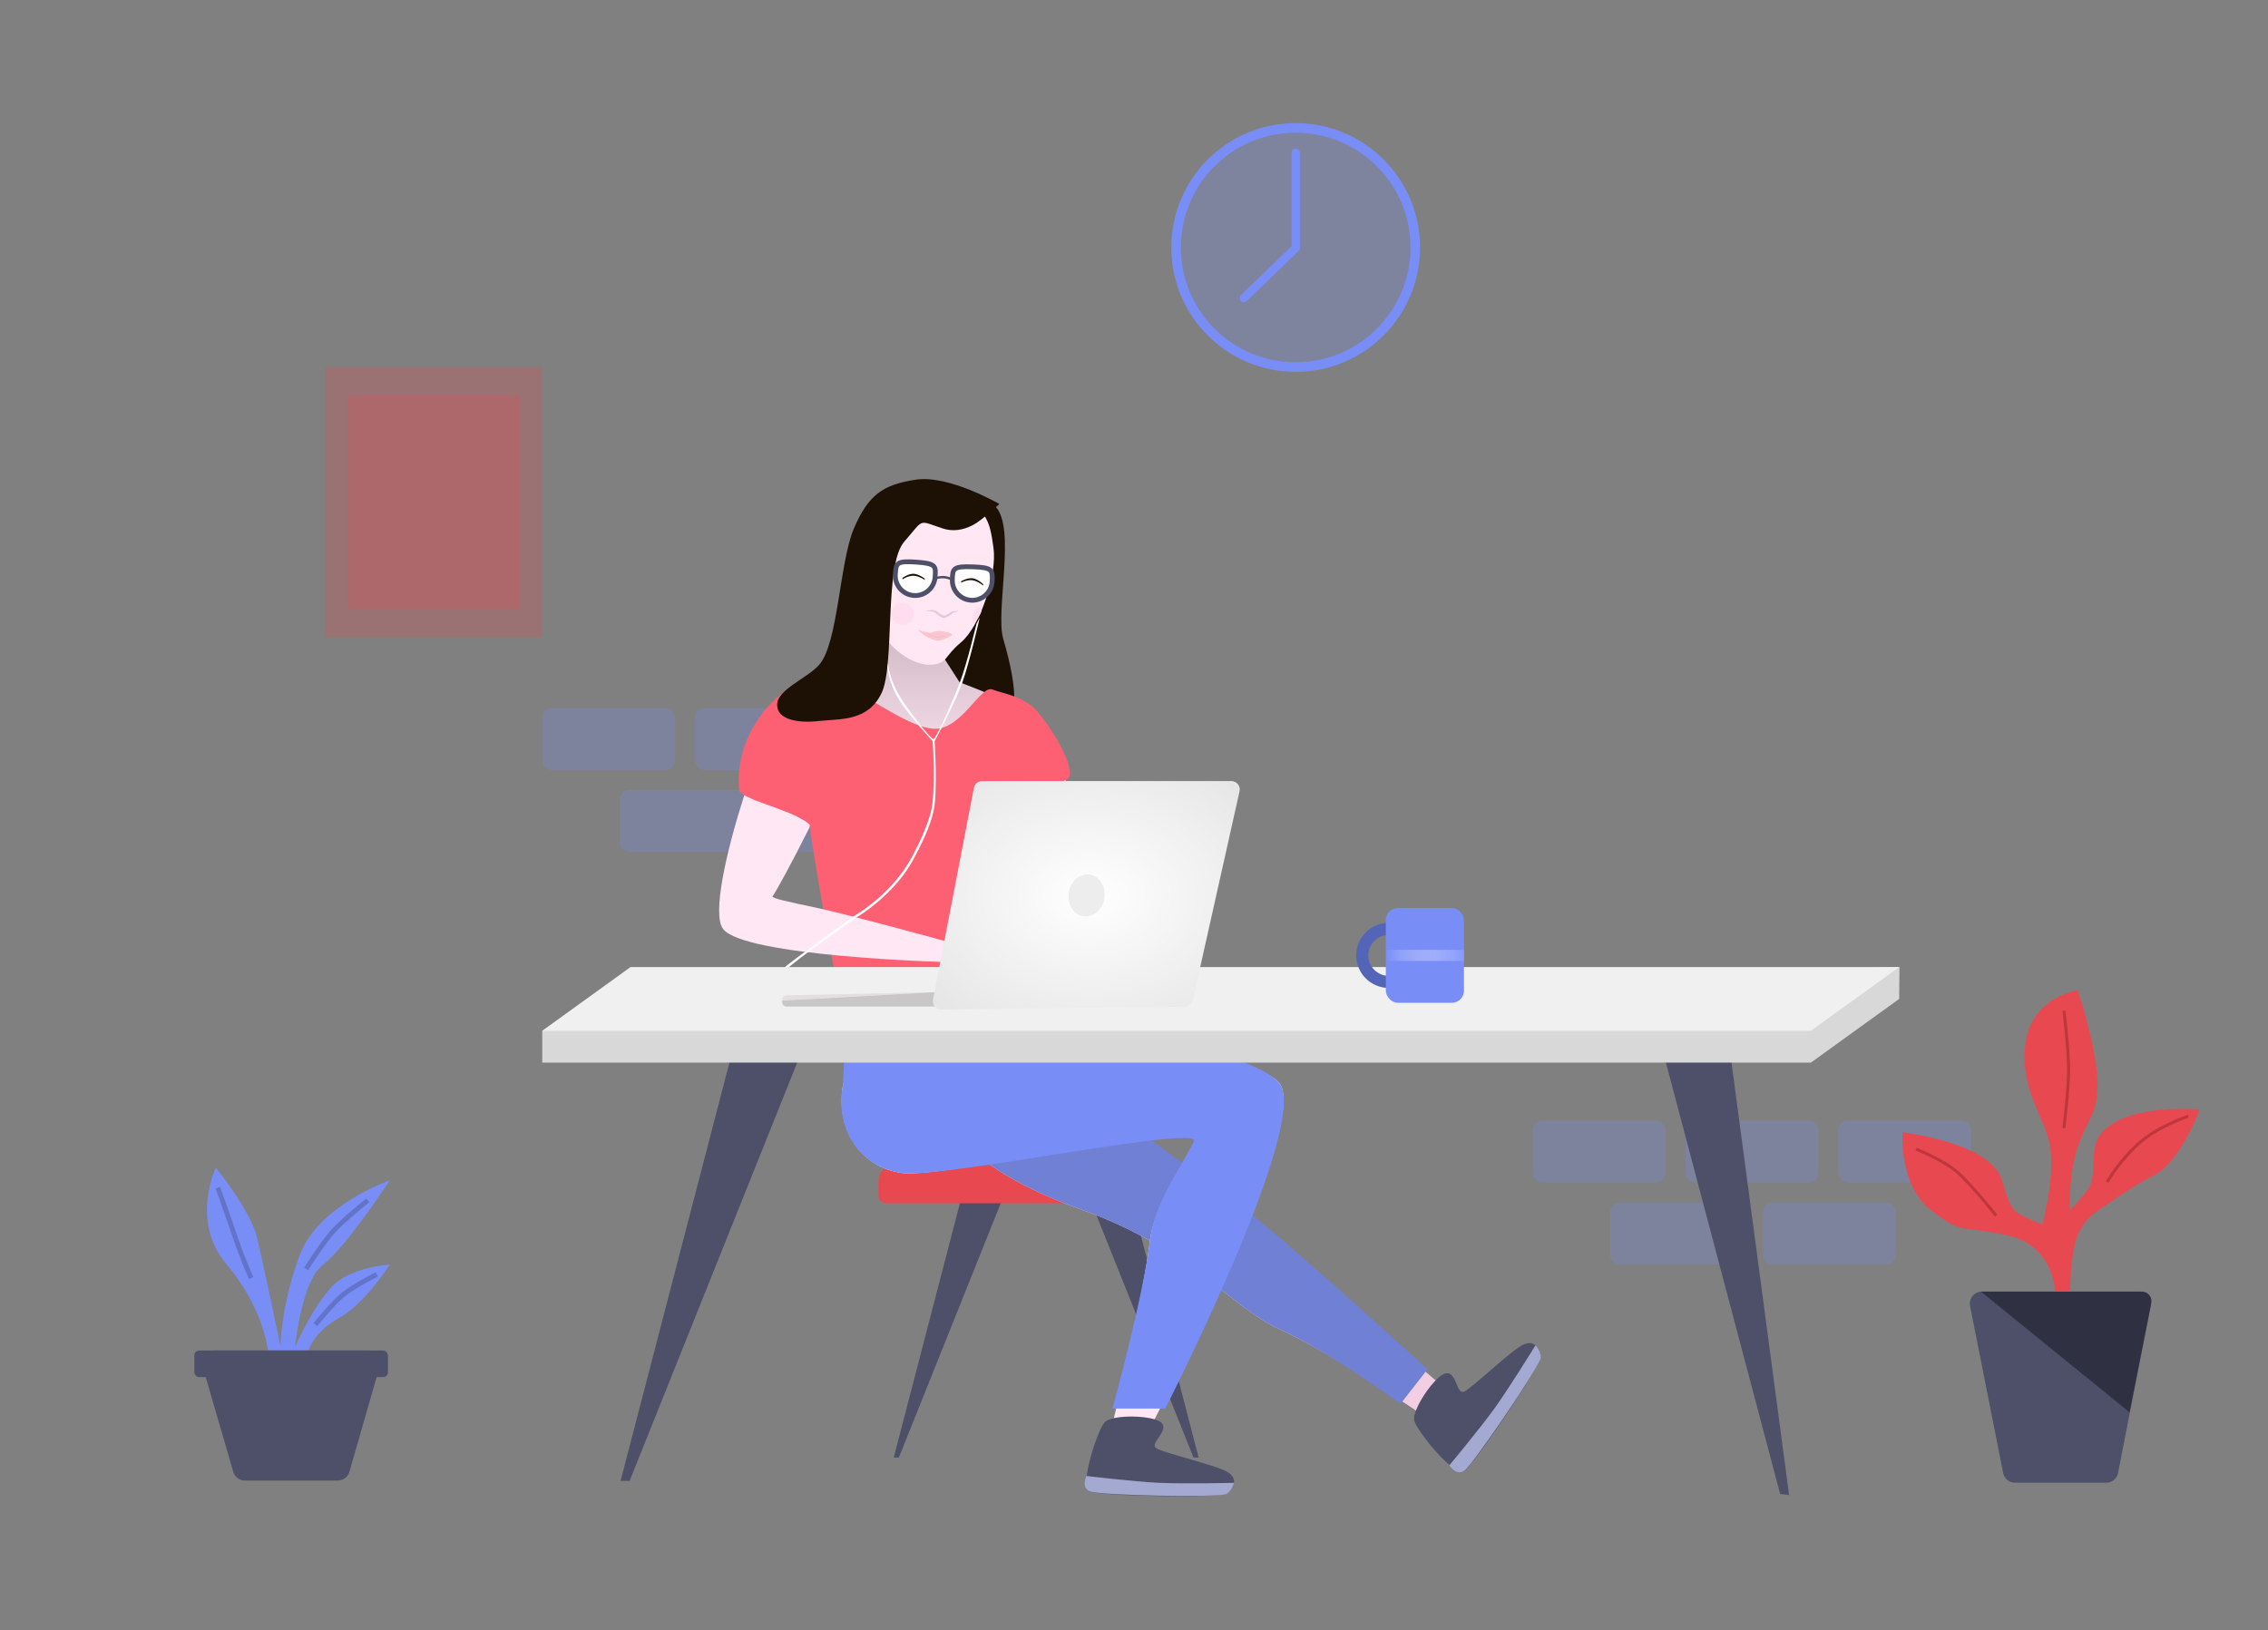 <svg width="473" height="340" viewBox="0 0 473 340" fill="none" xmlns="http://www.w3.org/2000/svg">
<rect x="0" y="0" width="473" height="340" fill="#808080" stroke="none"/>
<rect opacity="0.25" x="319.645" y="233.729" width="27.715" height="12.934" rx="2" fill="#798DF6"/>
<rect opacity="0.25" x="351.517" y="233.729" width="27.715" height="12.934" rx="2" fill="#798DF6"/>
<rect opacity="0.25" x="383.389" y="233.729" width="27.715" height="12.934" rx="2" fill="#798DF6"/>
<rect opacity="0.25" x="335.812" y="250.819" width="27.715" height="12.934" rx="2" fill="#798DF6"/>
<rect opacity="0.25" x="367.684" y="250.819" width="27.715" height="12.934" rx="2" fill="#798DF6"/>
<rect opacity="0.25" x="113.086" y="147.699" width="27.715" height="12.934" rx="2" fill="#798DF6"/>
<rect opacity="0.25" x="144.958" y="147.699" width="27.715" height="12.934" rx="2" fill="#798DF6"/>
<rect opacity="0.25" x="176.83" y="147.699" width="27.715" height="12.934" rx="2" fill="#798DF6"/>
<rect opacity="0.25" x="129.253" y="164.79" width="27.715" height="12.934" rx="2" fill="#798DF6"/>
<rect opacity="0.25" x="161.125" y="164.79" width="27.715" height="12.934" rx="2" fill="#798DF6"/>
<path fill-rule="evenodd" clip-rule="evenodd" d="M200.556 249.583L209.268 249.583L187.461 304.023L186.393 304.023L200.556 249.583Z" fill="#4D5068"/>
<path fill-rule="evenodd" clip-rule="evenodd" d="M235.818 249.583L227.107 249.583L248.914 304.023L249.982 304.023L235.818 249.583Z" fill="#4D5068"/>
<path d="M183.204 246.3C183.204 244.51 184.655 243.06 186.444 243.06H245.094C246.884 243.06 248.334 244.51 248.334 246.3V249.365C248.334 250.26 247.609 250.985 246.714 250.985H184.824C183.93 250.985 183.204 250.26 183.204 249.365V246.3Z" fill="#E84951"/>
<path fill-rule="evenodd" clip-rule="evenodd" d="M197.062 232.23C197.062 232.23 199.265 242.956 225.404 252.25C248.334 260.403 256.593 272.678 266.938 277.296C277.283 281.915 297.075 295.404 297.075 295.404L302.009 290.195C302.009 290.195 265.679 258.507 256.593 252.25C250.38 247.971 229.433 229.869 229.433 229.869L197.062 232.23Z" fill="#F2CEE2"/>
<path fill-rule="evenodd" clip-rule="evenodd" d="M197.062 232.23C197.062 232.23 199.265 242.956 225.404 252.25C248.334 260.403 256.593 272.678 266.938 277.296C277.283 281.915 292.083 292.824 292.083 292.824L297.71 285.612C297.71 285.612 264.562 255.229 255.476 248.972C249.263 244.692 229.433 229.869 229.433 229.869L197.062 232.23Z" fill="#7080D5"/>
<path fill-rule="evenodd" clip-rule="evenodd" d="M175.791 226.389C174.242 235.734 179.651 243.61 188.275 244.688C196.899 245.765 252.217 233.186 250.344 236.899C247.039 243.455 240.769 250.912 239.823 258.844C238.425 270.565 231.813 297.893 231.813 297.893H239.823C239.823 297.893 272.334 236.289 267.122 226.389C261.91 216.488 178.219 211.744 175.791 226.389Z" fill="#FFE7F4"/>
<path fill-rule="evenodd" clip-rule="evenodd" d="M175.791 226.389C174.03 235.864 179.651 243.61 188.275 244.688C196.899 245.765 250.845 234.396 248.972 238.109C245.667 244.664 240.769 250.912 239.823 258.844C238.425 270.565 232.003 293.799 232.003 293.799H243.022C243.022 293.799 272.334 236.289 267.122 226.389C265.822 223.918 257.283 218.94 236.5 217.1C233.834 216.863 176.363 214.771 176.311 214.776L175.791 226.389Z" fill="#798DF6"/>
<path fill-rule="evenodd" clip-rule="evenodd" d="M207.547 105.613C211.98 109.942 207.547 127.491 209.222 133.23C210.897 138.97 211.649 143.159 211.548 146.824C211.448 150.49 193.361 141.46 191.3 141.344C189.238 141.228 190.103 113.64 190.103 113.64L200.137 106.548C200.137 106.548 203.114 101.285 207.547 105.613Z" fill="#1D1105"/>
<path fill-rule="evenodd" clip-rule="evenodd" d="M170.795 142.326H179.647L184.915 133.641L195.631 135.325L200.137 142.326C200.137 142.326 210.761 146.226 214.599 148.897C218.437 151.568 223.555 164.26 222.272 164.79C213.188 168.543 194.274 155.03 190.687 155.03C184.549 155.03 170.795 142.326 170.795 142.326Z" fill="url(#paint0_linear)"/>
<path fill-rule="evenodd" clip-rule="evenodd" d="M176.311 214.776C176.311 214.776 170.31 183.508 168.901 172.449C168.582 169.952 154.374 166.976 154.164 164.79C153.056 153.257 161.698 143.924 167.48 142.326C169.668 141.722 172.552 141.219 177.619 143.803C183.125 146.612 190.397 152.01 195.046 152.01C200.556 152.01 204.545 142.945 206.907 143.803C209.327 144.683 212.126 144.967 215.155 147.239C216.995 148.62 223.388 157.52 223.099 161.55C222.898 164.359 215.155 162.913 212.649 163.482C204.636 165.301 210.801 183.631 206.907 191.286C200.792 203.307 208.548 215.936 208.548 215.936L176.311 214.776Z" fill="#FE6073"/>
<path fill-rule="evenodd" clip-rule="evenodd" d="M155.213 165.894C151.474 177.63 148.473 190.636 150.795 193.753C155.087 199.513 196.992 200.664 196.992 200.664L198.471 196.668C198.471 196.668 177.404 190.863 170.796 189.461C164.238 188.07 160.854 187.347 161.125 186.962C161.849 185.934 165.124 180.031 168.656 172.92C168.656 172.92 169.171 172.058 168.656 171.865C168.656 171.865 168.045 171.257 167.341 170.93C166.637 170.603 166.163 170.21 164.654 169.608C161.967 168.537 157.438 166.917 157.438 166.917C156.733 166.575 155.213 165.894 155.213 165.894Z" fill="#FFE7F4"/>
<path fill-rule="evenodd" clip-rule="evenodd" d="M194.423 138.631C197.685 138.303 196.795 137.018 200.43 133.974C204.455 130.602 207.985 119.763 207.194 114.265C206.404 108.767 205.989 105.193 197.106 103.149C188.223 101.105 180.235 105.642 178.339 112.945C176.442 120.248 180.736 126.287 183.49 131.273C186.244 136.259 191.16 138.959 194.423 138.631Z" fill="#FFE7F4"/>
<path fill-rule="evenodd" clip-rule="evenodd" d="M188.208 130.299C189.484 130.299 190.518 129.265 190.518 127.989C190.518 126.714 189.484 125.68 188.208 125.68C186.933 125.68 185.899 126.714 185.899 127.989C185.899 129.265 186.933 130.299 188.208 130.299Z" fill="#FFDDEF"/>
<path fill-rule="evenodd" clip-rule="evenodd" d="M204.423 126.742C203.147 126.742 202.82 128.482 202.82 129.757C202.82 131.033 205.698 126.742 204.423 126.742Z" fill="#FFDDEF"/>
<path fill-rule="evenodd" clip-rule="evenodd" d="M196.635 110.235C191.293 108.485 192.857 108.112 188.588 112.979C184.318 117.846 186.696 138.587 183.85 144.57C181.005 150.553 175.108 149.908 170.796 150.39C166.483 150.873 162.072 150.174 162.072 147.008C162.072 143.842 168.188 141.576 170.796 138.721C174.806 134.33 175.078 117.229 178.084 110.235C181.09 103.242 184.072 101.106 190.981 100.052C197.891 98.999 208.416 105.125 208.416 105.125C208.416 105.125 204.693 108.607 202.939 109.507C200.724 110.644 198.622 110.886 196.635 110.235Z" fill="#1D1105"/>
<path fill-rule="evenodd" clip-rule="evenodd" d="M242.306 296.847C243.772 298.561 239.615 301.115 241.161 302.089C242.707 303.064 253.239 305.523 255.801 306.921C258.364 308.32 257.371 310.478 255.801 311.497C254.232 312.516 229.822 312.106 227.372 311.101C224.922 310.096 228.857 298.499 230.332 296.716C231.807 294.932 240.84 295.134 242.306 296.847Z" fill="#4D5068"/>
<path fill-rule="evenodd" clip-rule="evenodd" d="M226.587 307.865C226.587 307.865 236.523 309.053 241.75 309.296C246.977 309.539 257.373 309.296 257.373 309.296C257.373 309.296 257.087 310.772 255.804 311.605C254.521 312.438 229.374 311.922 227.372 311.101C225.37 310.279 226.587 307.865 226.587 307.865Z" fill="#A4A9D1"/>
<path fill-rule="evenodd" clip-rule="evenodd" d="M198.638 127.929C198.35 128.233 197.483 128.813 196.9 128.891C196.318 128.968 195.381 128.01 194.965 127.768C194.306 127.386 193.276 127.512 193.265 127.447C193.252 127.369 194.301 127.083 195.121 127.355C195.407 127.449 196.404 128.486 196.964 128.374C197.524 128.262 198.166 127.771 198.403 127.611C198.663 127.435 199.722 127.408 199.827 127.47C199.945 127.539 198.856 127.698 198.638 127.929Z" fill="#E4CAD8"/>
<path opacity="0.213" fill-rule="evenodd" clip-rule="evenodd" d="M196.246 131.646C195.765 131.608 194.823 131.635 194.376 131.924C193.927 132.215 191.878 131.47 191.512 131.369C191.235 131.293 192.707 132.566 193.494 132.908C193.825 133.052 194.791 133.651 195.694 133.641C196.467 133.632 198.175 132.768 198.444 132.517C198.883 132.107 197.209 131.721 196.246 131.646Z" fill="#E84951"/>
<path fill-rule="evenodd" clip-rule="evenodd" d="M190.222 122.205C191.685 122.452 193.178 121.865 193.342 120.935C193.434 120.413 191.956 119.686 190.64 119.599C189.461 119.522 187.723 120.212 187.723 120.212C187.723 120.212 188.759 121.957 190.222 122.205Z" fill="#E4CAD8"/>
<path fill-rule="evenodd" clip-rule="evenodd" d="M190.158 121.938C191.291 122.138 193.185 121.824 193.342 120.935C193.43 120.436 191.734 120.037 190.476 119.955C189.348 119.88 187.723 120.212 187.723 120.212C187.723 120.212 189.026 121.738 190.158 121.938Z" fill="white"/>
<path opacity="0.751" fill-rule="evenodd" clip-rule="evenodd" d="M190.984 121.996C191.425 122.027 191.808 121.695 191.839 121.254C191.869 120.813 191.537 120.43 191.096 120.4C190.655 120.369 190.273 120.701 190.242 121.142C190.211 121.583 190.544 121.965 190.984 121.996Z" fill="#1D1105"/>
<path fill-rule="evenodd" clip-rule="evenodd" d="M202.951 122.999C201.677 123.204 199.89 122.514 199.981 121.48C200.031 120.899 201.423 120.112 202.868 120.349C204.978 120.695 205.479 121.48 205.479 121.48C205.479 121.48 204.224 122.795 202.951 122.999Z" fill="#E4CAD8"/>
<path fill-rule="evenodd" clip-rule="evenodd" d="M202.963 122.691C201.785 122.88 199.897 122.436 199.981 121.48C200.026 120.966 201.446 120.454 202.963 120.601C204.479 120.749 205.479 121.48 205.479 121.48C205.479 121.48 204.14 122.502 202.963 122.691Z" fill="white"/>
<path opacity="0.751" fill-rule="evenodd" clip-rule="evenodd" d="M202.643 122.703C203.083 122.741 203.471 122.415 203.51 121.975C203.548 121.535 203.223 121.147 202.782 121.108C202.342 121.07 201.954 121.395 201.915 121.836C201.877 122.276 202.203 122.664 202.643 122.703Z" fill="#1D1105"/>
<path opacity="0.499" fill-rule="evenodd" clip-rule="evenodd" d="M194.088 118.939C193.211 118.923 193.404 118.405 191.429 118.083C189.454 117.761 188.831 118.374 187.892 117.983C186.952 117.593 189.74 116.954 191.681 117.451C193.622 117.947 194.964 118.954 194.088 118.939Z" fill="#1D1105"/>
<path opacity="0.499" fill-rule="evenodd" clip-rule="evenodd" d="M199.773 118.999C200.648 119.06 200.24 118.791 202.236 118.643C204.232 118.494 204.86 119.626 205.83 119.815C206.8 120.004 204.464 117.885 202.382 117.892C200.3 117.898 198.899 118.938 199.773 118.999Z" fill="#1D1105"/>
<path fill-rule="evenodd" clip-rule="evenodd" d="M301.602 286.444C303.838 286.147 303.716 291.025 305.375 290.259C307.034 289.493 314.832 281.999 317.401 280.612C319.969 279.225 321.238 281.233 321.238 283.104C321.238 284.976 307.599 305.224 305.422 306.731C303.245 308.238 295.663 298.622 294.97 296.414C294.278 294.206 299.367 286.74 301.602 286.444Z" fill="#4D5068"/>
<path fill-rule="evenodd" clip-rule="evenodd" d="M302.282 305.627C302.282 305.627 308.689 297.942 311.739 293.69C314.79 289.439 320.248 280.588 320.248 280.588C320.248 280.588 321.33 281.631 321.33 283.161C321.33 284.69 307.202 305.499 305.422 306.731C303.643 307.963 302.282 305.627 302.282 305.627Z" fill="#A4A9D1"/>
<path fill-rule="evenodd" clip-rule="evenodd" d="M190.583 124.208C192.874 124.368 194.86 122.641 195.021 120.351C195.181 118.06 195.218 117.534 191.07 117.244C186.923 116.954 186.887 117.48 186.726 119.771C186.566 122.061 188.293 124.048 190.583 124.208Z" fill="white" stroke="#4D5068"/>
<path fill-rule="evenodd" clip-rule="evenodd" d="M202.622 125.205C204.916 125.285 206.841 123.49 206.921 121.195C207.001 118.901 207.02 118.374 202.865 118.229C198.71 118.083 198.692 118.611 198.612 120.905C198.532 123.2 200.327 125.125 202.622 125.205Z" fill="white" stroke="#4D5068"/>
<path fill-rule="evenodd" clip-rule="evenodd" d="M188.208 120.847C188.208 120.847 189.377 120.05 190.518 120.093C191.658 120.137 192.846 120.949 192.846 120.949V120.688C192.846 120.688 191.628 119.717 190.527 119.683C189.426 119.649 188.208 120.546 188.208 120.546V120.847Z" fill="#1D1105"/>
<path fill-rule="evenodd" clip-rule="evenodd" d="M194.942 120.424C194.942 120.424 195.903 120.084 196.821 120.132C197.74 120.181 198.632 120.617 198.632 120.617L198.572 121.117C198.572 121.117 197.712 120.682 196.78 120.633C195.848 120.585 194.882 120.923 194.882 120.923L194.942 120.424Z" fill="#4D5068"/>
<path fill-rule="evenodd" clip-rule="evenodd" d="M185.08 139.117C185.08 139.117 185.289 142.23 187.266 145.58C189.243 148.931 194.524 154.612 194.524 154.612C194.524 154.612 195.168 165.198 194.175 169.222C193.366 172.504 191.528 176.22 190.274 178.59C186.085 186.505 178.519 190.808 178.519 190.808C178.519 190.808 164.622 200.736 163.42 201.983C162.219 203.229 158.271 207.123 158.271 208.705C158.271 210.287 158.172 212.247 161.778 212.893C163.42 213.188 167.739 213.765 172.243 214.022C177.51 214.323 183.077 213.996 185.244 213.68C189.264 213.094 192.785 208.632 192.843 208.444C192.901 208.257 192.845 208.071 192.454 208.071C192.063 208.071 192.12 208.132 191.962 208.358C191.804 208.583 188.588 212.572 185.08 213.188C183.334 213.494 177.709 213.794 172.385 213.532C167.013 213.268 162.111 212.631 161.213 212.287C158.795 211.361 158.795 210.451 158.795 209.138C158.795 207.826 161.036 205.169 163.629 202.555C166.222 199.941 178.728 191.296 178.728 191.296C178.728 191.296 186.684 186.627 190.687 178.888C191.957 176.433 193.863 172.829 194.689 169.222C195.599 165.248 194.922 154.612 194.922 154.612C194.922 154.612 199.155 146.717 200.702 142.353C202.249 137.989 204.327 128.833 204.327 128.833L203.643 130.129C203.643 130.129 201.679 138.401 200.183 142.353C198.688 146.305 195.215 154.105 194.689 154.166C194.164 154.227 189.599 148.478 187.594 145.169C185.588 141.86 185.135 138.403 185.135 138.403L185.08 139.117Z" fill="white"/>
<path fill-rule="evenodd" clip-rule="evenodd" d="M154.405 212.873L169.77 212.873L131.309 308.887L129.425 308.887L154.405 212.873Z" fill="#4D5068"/>
<path fill-rule="evenodd" clip-rule="evenodd" d="M360.031 213.507L344.782 211.635L371.254 311.62L373.124 311.85L360.031 213.507Z" fill="#4D5068"/>
<path fill-rule="evenodd" clip-rule="evenodd" d="M131.499 208.358L396.147 201.714L396.083 208.358L377.67 221.645H113.086V215.001L131.499 208.358Z" fill="#D8D8D8"/>
<path fill-rule="evenodd" clip-rule="evenodd" d="M131.499 201.714H396.083L377.67 215.001H113.086L131.499 201.714Z" fill="#F0F0F0"/>
<path fill-rule="evenodd" clip-rule="evenodd" d="M163.989 207.604C163.519 207.614 163.144 207.998 163.144 208.468V208.705L195.045 206.946L163.989 207.604Z" fill="#E1DFDF"/>
<path fill-rule="evenodd" clip-rule="evenodd" d="M163.144 208.705V209.079C163.144 209.556 163.53 209.943 164.008 209.943H245.153C245.937 209.943 246.622 209.416 246.823 208.659L258.407 165.115C258.699 164.018 257.872 162.942 256.737 162.942H204.824C203.994 162.942 203.281 163.533 203.126 164.348L195.045 206.946L163.144 208.705Z" fill="#C8C6C6"/>
<path fill-rule="evenodd" clip-rule="evenodd" d="M203.122 164.343C203.279 163.53 203.991 162.942 204.819 162.942H256.827C257.934 162.942 258.755 163.968 258.514 165.048L248.766 208.609C248.591 209.391 247.902 209.95 247.101 209.96L196.301 210.585C195.206 210.598 194.375 209.604 194.583 208.529L203.122 164.343Z" fill="url(#paint1_radial)"/>
<path fill-rule="evenodd" clip-rule="evenodd" d="M225.997 191.129C228.053 191.418 229.995 189.704 230.333 187.3C230.67 184.897 229.277 182.714 227.22 182.425C225.163 182.136 223.222 183.85 222.884 186.253C222.546 188.657 223.94 190.84 225.997 191.129Z" fill="#EDEDED"/>
<path fill-rule="evenodd" clip-rule="evenodd" d="M289.63 204.805C292.682 204.805 295.156 202.331 295.156 199.279C295.156 196.227 292.682 193.753 289.63 193.753C286.579 193.753 284.105 196.227 284.105 199.279C284.105 202.331 286.579 204.805 289.63 204.805Z" stroke="#5464B7" stroke-width="2.52"/>
<rect x="289.019" y="189.385" width="16.296" height="19.788" rx="2.52" fill="#798DF6"/>
<path fill-rule="evenodd" clip-rule="evenodd" d="M289.019 200.443V198.115C289.019 198.115 293.093 198.115 297.167 198.115C301.241 198.115 305.315 198.115 305.315 198.115V200.443C305.315 200.443 301.241 200.443 297.167 200.443C293.093 200.443 289.019 200.443 289.019 200.443Z" fill="url(#paint2_linear)"/>
<path fill-rule="evenodd" clip-rule="evenodd" d="M410.868 272.413C410.559 270.855 411.752 269.404 413.34 269.404H446.07C447.656 269.404 448.848 270.851 448.543 272.408L441.727 307.236C441.496 308.418 440.459 309.272 439.254 309.272H420.239C419.036 309.272 418 308.421 417.767 307.241L410.868 272.413Z" fill="#4D5068"/>
<path fill-rule="evenodd" clip-rule="evenodd" d="M413.126 269.404H446.693C447.955 269.404 448.901 270.557 448.655 271.795L444.114 294.581L413.126 269.404Z" fill="#2F3143"/>
<path fill-rule="evenodd" clip-rule="evenodd" d="M431.724 269.404C431.724 269.404 431.74 261.377 433.318 257.622C434.895 253.866 437.25 252.715 439.324 251.308C443.173 248.696 445.825 246.862 449.131 245.208C454.803 242.369 458.765 231.419 458.765 231.419C458.765 231.419 443.9 230.052 438.406 236.17C435.71 239.173 437.232 242.36 436.091 246.796C435.682 248.385 431.724 252.37 431.724 252.37C431.724 252.37 431.295 245.208 433.318 239.222C435.34 233.237 437.758 232.299 437.427 225.088C437.096 217.878 433.318 206.56 433.318 206.56C433.318 206.56 423.577 207.926 422.397 217.758C421.218 227.591 426.529 232.801 427.56 239.222C428.59 245.643 425.975 255.378 425.975 255.378C425.975 255.378 421.128 253.652 420.068 252.37C417.824 249.656 418.304 246.125 416.033 243.54C411.018 237.831 396.801 236.17 396.801 236.17C396.801 236.17 395.931 247.118 402.671 252.37C409.41 257.622 408.3 255.472 418.424 257.622C428.548 259.771 428.548 269.404 428.548 269.404H431.724Z" fill="#E84951"/>
<path d="M439.449 246.549C439.449 246.549 441.713 242.529 445.757 238.751C449.801 234.973 456.372 232.829 456.372 232.829" stroke="#BF363D" stroke-width="0.63"/>
<path d="M430.435 235.316C430.435 235.316 431.418 227.286 431.418 223.054C431.418 218.822 430.435 210.793 430.435 210.793" stroke="#BF363D" stroke-width="0.63"/>
<path d="M416.318 253.579C416.318 253.579 410.982 246.799 407.957 244.286C404.931 241.773 399.595 239.689 399.595 239.689" stroke="#BF363D" stroke-width="0.63"/>
<path fill-rule="evenodd" clip-rule="evenodd" d="M70.721 274.912C76.107 271.966 81.297 263.762 81.297 263.762C81.297 263.762 72.989 264.222 69.046 268.527C65.103 272.831 61.563 280.838 61.563 280.838C61.563 280.838 62.803 267.232 67.419 263.762C72.035 260.292 81.297 246.209 81.297 246.209C81.297 246.209 66.51 251.274 62.557 261.668C58.603 272.063 58.498 280.838 58.498 280.838C58.498 280.838 54.993 263.903 53.597 258.122C52.2 252.341 45.02 243.569 45.02 243.569C45.02 243.569 39.602 254.731 47.285 263.762C54.968 272.793 55.897 281.697 55.897 281.697H64.348C64.348 281.697 65.334 277.859 70.721 274.912Z" fill="#798DF6"/>
<path d="M45.422 247.732C45.422 247.732 47.323 252.958 49.098 258.188C50.873 263.418 52.403 266.59 52.403 266.59" stroke="#6373C8"/>
<path d="M63.855 264.67C63.855 264.67 67.305 259.224 69.452 256.833C71.6 254.443 76.704 250.366 76.704 250.366" stroke="#6373C8"/>
<path d="M65.78 276.318C65.78 276.318 69.304 271.892 71.542 270.058C73.779 268.224 78.58 265.826 78.58 265.826" stroke="#6373C8"/>
<path fill-rule="evenodd" clip-rule="evenodd" d="M42.224 284.921C41.755 283.309 42.965 281.697 44.644 281.697H76.798C78.474 281.697 79.683 283.303 79.219 284.914L72.867 306.995C72.556 308.075 71.569 308.819 70.445 308.819H51.073C49.953 308.819 48.967 308.079 48.654 307.003L42.224 284.921Z" fill="#4D5068"/>
<rect x="40.528" y="281.697" width="40.375" height="5.543" rx="1" fill="#4D5068"/>
<path fill-rule="evenodd" clip-rule="evenodd" d="M270.22 76.565C283.996 76.565 295.163 65.397 295.163 51.621C295.163 37.846 283.996 26.678 270.22 26.678C256.444 26.678 245.276 37.846 245.276 51.621C245.276 65.397 256.444 76.565 270.22 76.565Z" fill="#798DF6" fill-opacity="0.258" stroke="#798DF6" stroke-width="2"/>
<rect x="269.345" y="30.995" width="1.75" height="21.585" rx="0.875" fill="#798DF6"/>
<rect x="259.365" y="63.427" width="1.75" height="16.733" rx="0.875" transform="rotate(-134 259.365 63.427)" fill="#798DF6"/>
<rect x="67.818" y="76.565" width="45.268" height="56.353" fill="#E84951" fill-opacity="0.252"/>
<rect x="72.548" y="82.453" width="35.808" height="44.577" fill="#E84951" fill-opacity="0.247"/>
<path fill-rule="evenodd" clip-rule="evenodd" d="M200.426 121.536C200.426 121.536 201.672 120.865 202.802 121.028C203.932 121.19 205.029 122.122 205.029 122.122L205.056 121.863C205.056 121.863 203.946 120.769 202.855 120.62C201.763 120.472 200.458 121.236 200.458 121.236L200.426 121.536Z" fill="#1D1105"/>
<path fill-rule="evenodd" clip-rule="evenodd" d="M192.286 131.801C192.286 131.801 194.691 132.852 195.618 132.852C196.546 132.852 198.444 132.282 198.444 132.282C198.444 132.282 196.637 132.913 195.618 132.913C194.599 132.913 192.286 131.801 192.286 131.801Z" fill="#E0AFB9"/>
<defs>
<linearGradient id="paint0_linear" x1="170.795" y1="133.641" x2="170.795" y2="165.449" gradientUnits="userSpaceOnUse">
<stop stop-color="#D4BDC9"/>
<stop offset="1" stop-color="#FFE7F4"/>
</linearGradient>
<radialGradient id="paint1_radial" cx="0" cy="0" r="1" gradientUnits="userSpaceOnUse" gradientTransform="translate(227.315 186.765) rotate(90) scale(42.242 56.8)">
<stop stop-color="white"/>
<stop offset="1" stop-color="#DFDFDF"/>
</radialGradient>
<linearGradient id="paint2_linear" x1="289.019" y1="200.443" x2="305.315" y2="200.443" gradientUnits="userSpaceOnUse">
<stop stop-color="white" stop-opacity="0.01"/>
<stop offset="1" stop-color="#8699FF"/>
</linearGradient>
</defs>
</svg>

